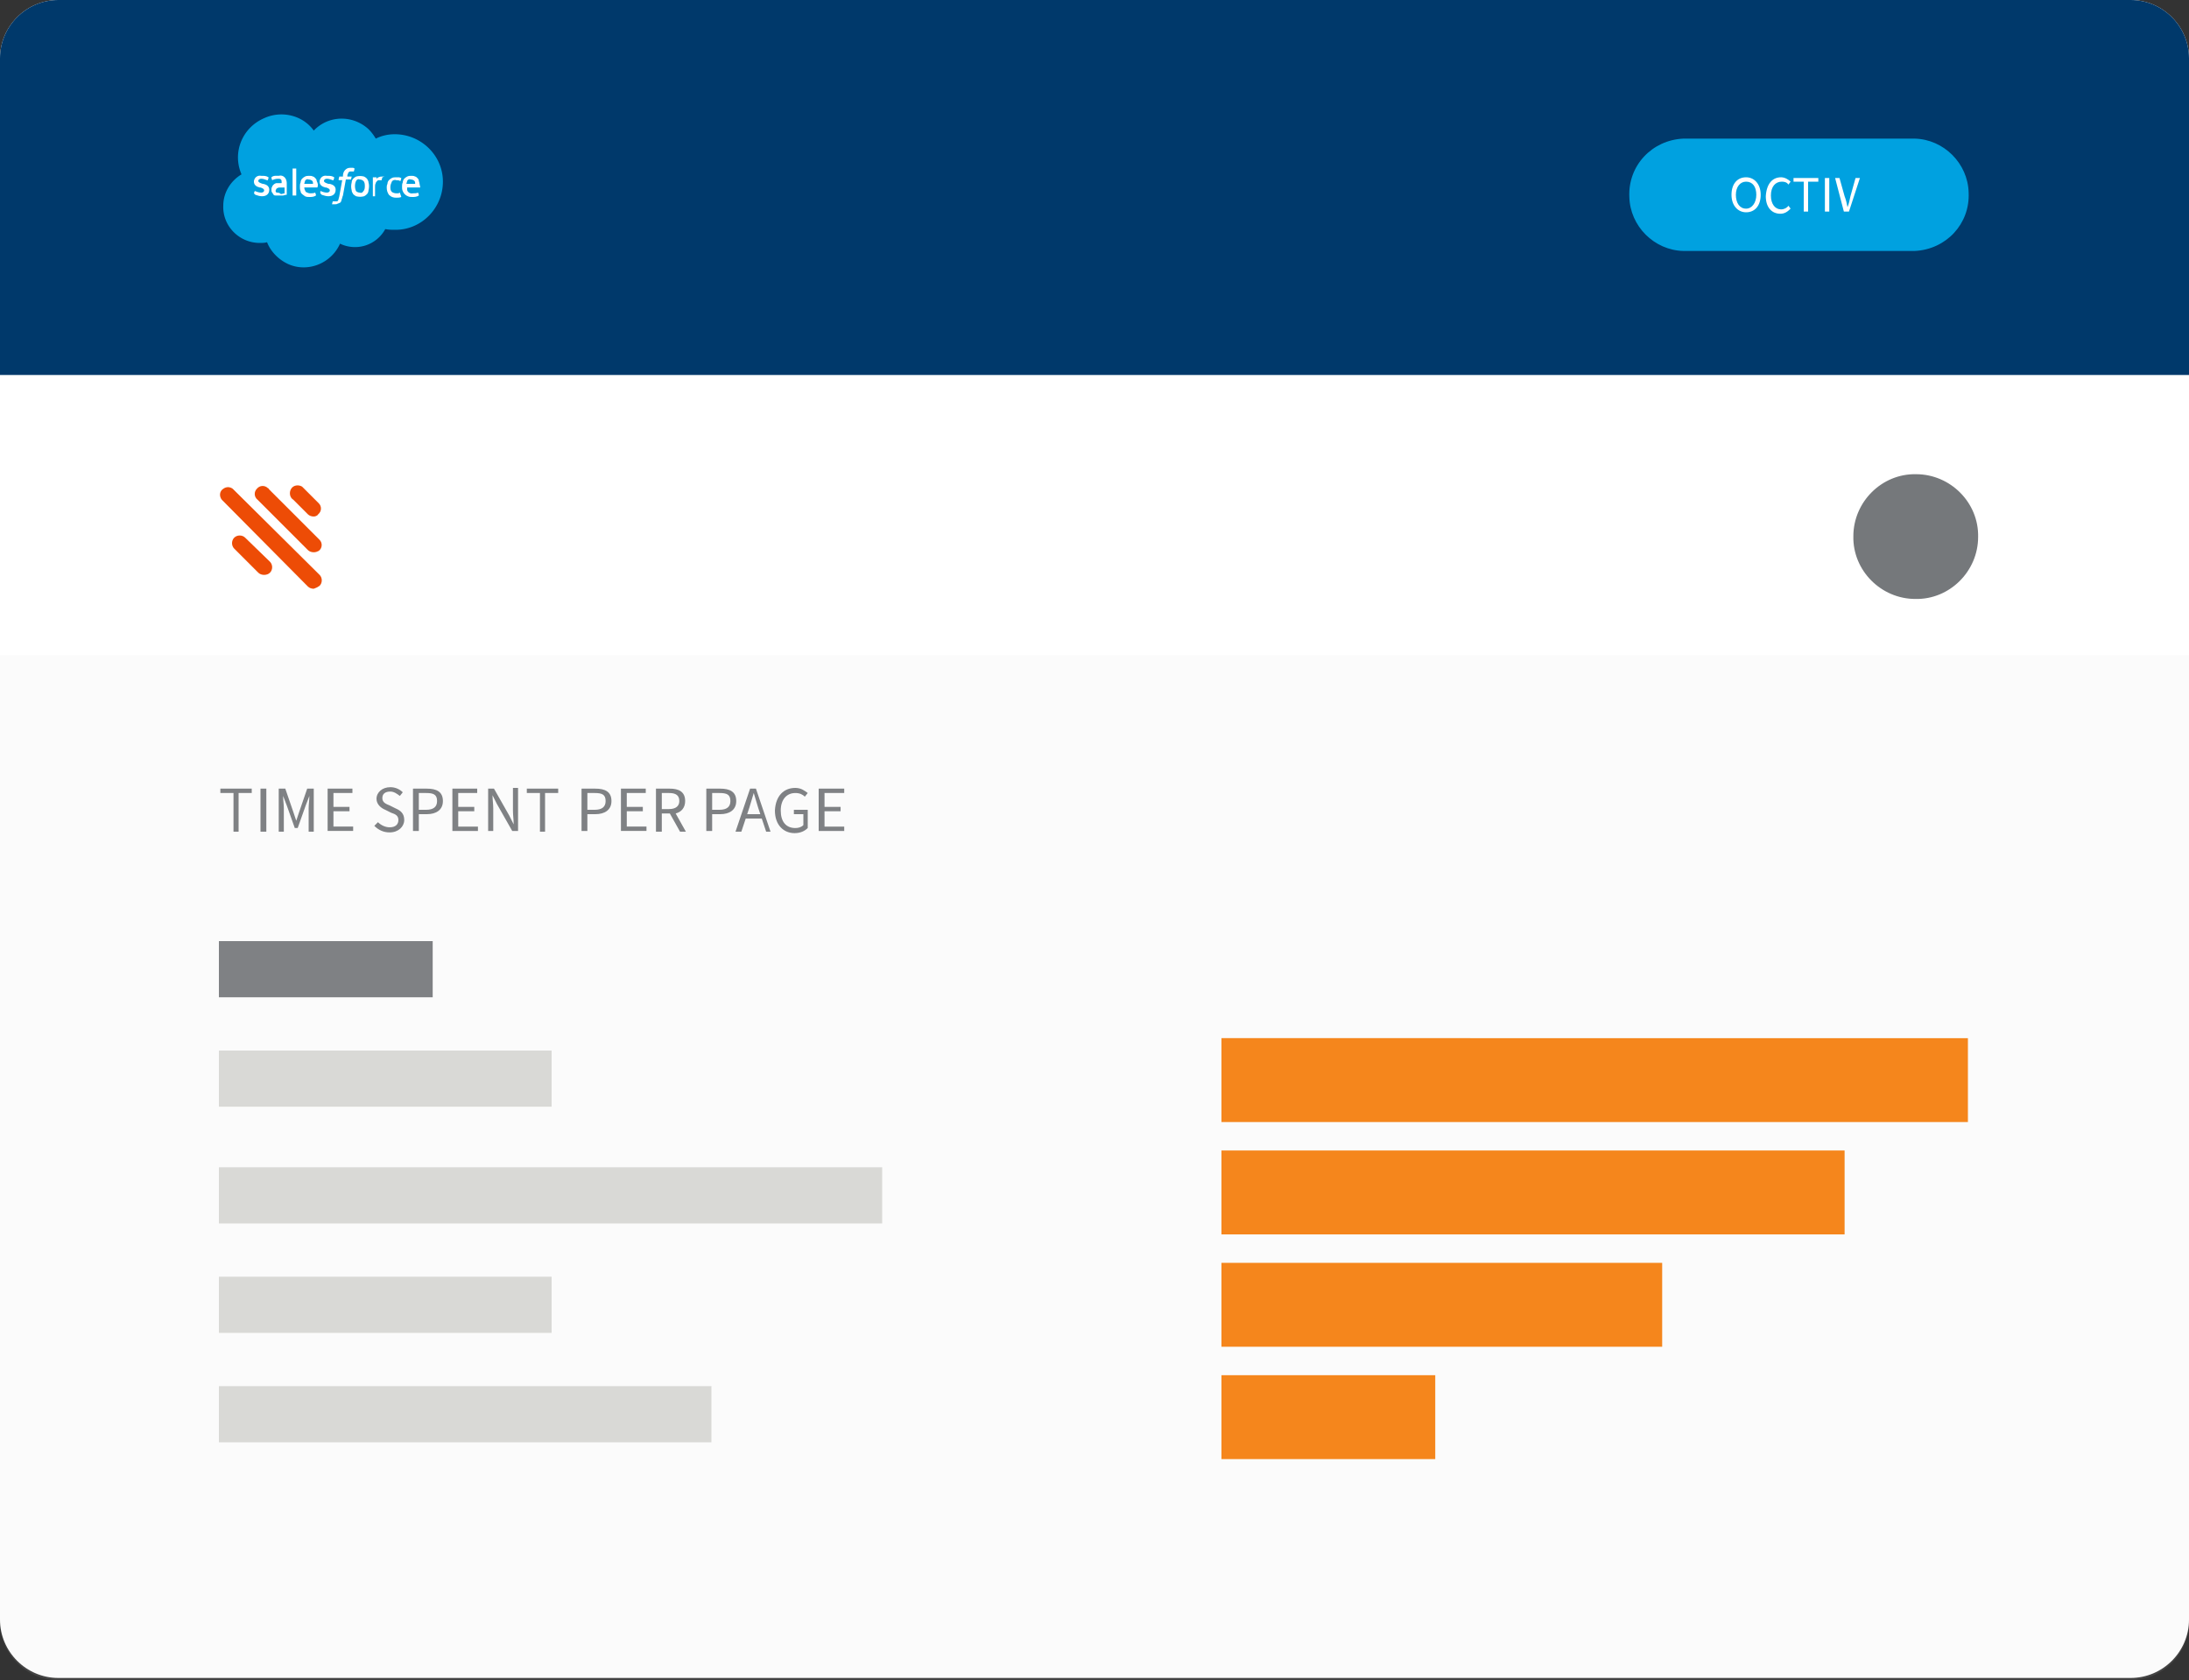 <svg id="Layer_1" xmlns="http://www.w3.org/2000/svg" viewBox="0 0 300 230.3"><rect x="0" y="0" width="300" height="230.3" fill="#333333" stroke="none"/><style>.st0{fill:#fff}.st1{enable-background:new}.st2{fill:#75787b}.st3{fill:#d9d9d6}.st4{fill:#f87d08}.st5{fill:#00396b}.st6{opacity:.1}.st7{fill:#00a1e0}.st8{fill:#ed4c06}</style><title>Artboard 1</title><path class="st0" d="M60.5 36.7V15.6h-30v21.1z" id="path-3"/><path class="st0" d="M8 0h284c4.4 0 8 3.6 8 8v214c0 4.4-3.6 8-8 8H8c-4.4 0-8-3.6-8-8V8c0-4.4 3.6-8 8-8z"/><g class="st1"><path class="st2" d="M32 108.7h-1.8v-.6h4.3v.6h-1.8v5.3H32v-5.3zm3.7-.6h.8v5.9h-.8v-5.9zm2.5 0h.9l1.1 3.2.4 1.2.4-1.2 1.1-3.2h.9v5.9h-.7v-3.2c0-.5.1-1.2.1-1.7l-.5 1.3-1.1 3.1h-.4l-1.1-3.1-.5-1.3c0 .5.1 1.2.1 1.7v3.2h-.7v-5.9zm6.7 0h3.4v.6h-2.6v1.9h2.2v.6h-2.2v2.1h2.7v.6h-3.5v-5.8zm6.9 4.6c.4.4 1 .7 1.6.7.8 0 1.2-.4 1.2-1s-.4-.8-1-1l-.8-.4c-.5-.2-1.2-.7-1.2-1.5 0-.9.8-1.6 1.9-1.6.7 0 1.3.3 1.7.7l-.4.5c-.4-.3-.8-.6-1.3-.6-.7 0-1.1.3-1.1.9 0 .6.5.8 1 1l.8.4c.7.3 1.2.7 1.2 1.6 0 .9-.8 1.7-2 1.7-.8 0-1.5-.3-2.1-.9l.5-.5zm4.9-4.6h1.8c1.3 0 2.2.4 2.2 1.7 0 1.2-.9 1.8-2.2 1.8h-1.1v2.3h-.8v-5.8zm1.7 2.9c1 0 1.5-.4 1.5-1.2 0-.9-.5-1.1-1.5-1.1h-1v2.3h1zm3.6-2.9h3.4v.6h-2.6v1.9H65v.6h-2.2v2.1h2.7v.6H62v-5.8zm4.9 0h.8l2.1 3.7.6 1.2c0-.6-.1-1.3-.1-1.9V108h.7v5.9h-.8l-2.1-3.7-.6-1.2c0 .6.1 1.2.1 1.8v3.1h-.7v-5.8zm7.1.6h-1.8v-.6h4.3v.6h-1.8v5.3H74v-5.3zm5.8-.6h1.8c1.3 0 2.2.4 2.2 1.7 0 1.2-.9 1.8-2.2 1.8h-1.1v2.3h-.8v-5.8zm1.7 2.9c1 0 1.5-.4 1.5-1.2 0-.9-.5-1.1-1.5-1.1h-1v2.3h1zm3.6-2.9h3.4v.6h-2.6v1.9h2.2v.6h-2.2v2.1h2.7v.6h-3.5v-5.8zm8.1 5.9l-1.4-2.5h-1.1v2.5h-.8v-5.9h1.9c1.2 0 2.1.4 2.1 1.7 0 .9-.5 1.5-1.3 1.7L94 114h-.8zm-2.5-3.1h1c.9 0 1.4-.4 1.4-1.1 0-.8-.5-1.1-1.4-1.1h-1v2.2z"/></g><g class="st1"><path class="st2" d="M96.9 108.1h1.8c1.3 0 2.2.4 2.2 1.7 0 1.2-.9 1.8-2.2 1.8h-1.1v2.3h-.8v-5.8zm1.7 2.9c1 0 1.5-.4 1.5-1.2 0-.9-.5-1.1-1.5-1.1h-1v2.3h1z"/></g><g class="st1"><path class="st2" d="M104.4 112.2h-2.2l-.6 1.8h-.8l2-5.9h.8l2 5.9h-.6l-.6-1.8zm-.2-.6l-.3-.9c-.2-.7-.4-1.3-.6-2-.2.7-.4 1.3-.6 2l-.3.9h1.8z"/></g><g class="st1"><path class="st2" d="M109 108c.8 0 1.3.4 1.7.7l-.4.5c-.3-.3-.7-.5-1.3-.5-1.2 0-2 .9-2 2.4s.7 2.4 2 2.4c.4 0 .8-.1 1.1-.4v-1.5h-1.3v-.6h1.9v2.5c-.4.4-1 .7-1.8.7-1.5 0-2.7-1.1-2.7-3.1.1-2 1.2-3.1 2.8-3.1zm3.3.1h3.4v.6H113v1.9h2.2v.6H113v2.1h2.7v.6h-3.5v-5.8z"/></g><path class="st2" d="M30 136.7h29.3V129H30z" id="Fill-21"/><path class="st3" d="M30 151.7h45.6V144H30z" id="Fill-23"/><path class="st3" d="M30 167.7h90.9V160H30z" id="Fill-24"/><path class="st3" d="M30 182.7h45.6V175H30z" id="Fill-25"/><path class="st3" d="M30 197.7h67.5V190H30z" id="Fill-26"/><path class="st4" d="M167.4 153.8h102.3v-11.5H167.4z" id="Fill-28"/><path class="st4" d="M167.4 169.2h85.4v-11.5h-85.4z" id="Fill-29"/><path class="st4" d="M167.4 184.6h60.4v-11.5h-60.4z" id="Fill-30"/><path class="st4" d="M167.4 200h29.3v-11.5h-29.3z" id="Fill-31"/><path class="st5" d="M0 51.4h300V8c0-4.4-3.6-8-8-8H8C3.6 0 0 3.6 0 8v43.4z" id="Fill-33"/><g id="Fill-33-2" class="st6"><path class="st3" d="M0 89.8h300v132.5c0 4.4-3.6 8-8 8H8c-4.4 0-8-3.6-8-8V89.8z"/></g><path class="st7" d="M43 17.9c2-2.1 5.3-2.2 7.5-.2.4.4.7.8 1 1.3.8-.4 1.7-.6 2.6-.6 3.6 0 6.6 2.9 6.6 6.5s-2.9 6.6-6.5 6.6c-.5 0-.9 0-1.4-.1a4.72 4.72 0 0 1-6.2 2c-1.2 2.7-4.4 4-7.1 2.8-1.3-.6-2.4-1.7-2.9-3-.3.1-.7.1-1 .1-2.8 0-5.1-2.3-5-5.1 0-1.8 1-3.4 2.5-4.3-1.3-3 .1-6.4 3.1-7.7 2.4-1.1 5.3-.4 6.8 1.7" id="Fill-1"/><path class="st0" d="M34.8 26.5l.2.2c.3.1.6.2.9.2.6 0 1-.3 1-.9 0-.5-.4-.7-.8-.8H36c-.3-.1-.6-.2-.6-.4s.2-.3.4-.3c.3 0 .5.1.8.2h.1l.1-.3v-.1c-.3-.2-.6-.2-.9-.2h-.1c-.5-.1-.9.2-1 .7v.1c0 .5.4.7.8.8h.1c.3.1.5.2.5.4s-.2.3-.4.3c-.3 0-.6-.1-.8-.2h-.1l-.1.3z" id="Fill-4"/><path class="st0" d="M43.9 26.5l.2.2c.3.1.6.2.9.2.6 0 1-.3 1-.9 0-.5-.4-.7-.8-.8H45c-.3-.1-.6-.2-.6-.4s.2-.3.4-.3c.3 0 .5.1.8.2h.1l.1-.3v-.1c-.3-.2-.6-.2-.9-.2h-.1c-.5-.1-.9.2-1 .7v.1c0 .5.4.7.8.8h.1c.3.1.5.2.5.4s-.2.3-.4.3c-.3 0-.6-.1-.8-.2h-.1v.3z" id="Fill-6"/><path class="st0" d="M50 25.5c0 .2 0 .5-.2.7-.1.2-.3.3-.5.2-.2 0-.4-.1-.5-.2-.2-.4-.2-1 0-1.4.1-.2.3-.3.5-.2.2 0 .4.1.5.2.2.2.2.5.2.7m.5-.5c0-.2-.1-.3-.2-.5-.1-.1-.2-.2-.4-.3-.4-.1-.7-.1-1.1 0-.2.1-.3.2-.4.3-.1.1-.2.3-.2.5-.1.4-.1.7 0 1.1 0 .2.1.3.2.5.1.1.2.2.4.3.4.1.7.1 1.1 0 .2-.1.3-.2.4-.3.1-.1.2-.3.2-.5.1-.4.1-.8 0-1.1" id="Fill-8"/><path class="st0" d="M54.8 26.4l-.2.1h-.3c-.2 0-.5-.1-.6-.2-.2-.2-.2-.4-.2-.7 0-.2.1-.5.2-.7.1-.2.4-.3.6-.2.2 0 .4 0 .5.1h.1l.1-.4-.3-.1h-.4c-.2 0-.4 0-.6.1-.2.1-.3.2-.4.3-.1.1-.2.3-.2.5-.1.2-.1.4-.1.5 0 .4.1.7.3 1 .3.3.6.4 1 .4.2 0 .5 0 .7-.1l-.2-.6z" id="Fill-10"/><path class="st0" d="M55.7 25.2c0-.1.1-.3.1-.4.1-.2.3-.3.5-.2.2 0 .4.1.5.2.1.1.1.3.1.4h-1.2zm1.7-.4c0-.2-.1-.3-.2-.4-.1-.1-.2-.2-.3-.2-.2-.1-.3-.1-.5-.1s-.4 0-.6.1c-.2.1-.3.2-.4.3-.1.1-.2.3-.2.5-.1.2-.1.4-.1.6 0 .2 0 .4.1.6.1.3.4.6.7.7.2.1.4.1.6.1.3 0 .6 0 .9-.2v-.1l-.1-.3c-.2.1-.5.1-.7.1-.4.1-.8-.2-.8-.5v-.3h1.8c-.1-.4-.1-.6-.2-.9z" id="Fill-12"/><path class="st0" d="M41.7 25.2c0-.1.1-.3.1-.4.1-.2.3-.3.5-.2.2 0 .4.1.5.2.1.1.1.3.1.4h-1.2zm1.7-.4c0-.2-.1-.3-.2-.4-.1-.1-.2-.2-.3-.2-.2-.1-.3-.1-.5-.1s-.4 0-.6.1c-.2.1-.3.2-.4.3-.1.1-.2.3-.2.5-.1.2-.1.4-.1.6 0 .2 0 .4.1.6 0 .2.1.3.2.4.1.1.3.2.4.3.2.1.4.1.6.1.3 0 .6 0 .9-.2v-.1l-.1-.3c-.2.1-.5.1-.7.1-.2 0-.4-.1-.6-.2-.1-.2-.2-.4-.2-.6h1.8c.1-.3.1-.5-.1-.9z" id="Fill-14"/><path class="st0" d="M37.9 26.4l-.1-.1c0-.1-.1-.2 0-.2 0-.1.1-.3.2-.3.1-.1.3-.1.5-.1h.5v.8c-.2 0-.3.1-.5.1-.2-.2-.4-.2-.6-.2m.7-1.3h-.7c-.1 0-.3.1-.4.2-.1.1-.2.2-.2.3-.1.1-.1.3-.1.4 0 .1 0 .3.1.4.1.1.1.2.2.3.1.1.2.1.3.1h1l.4-.1h.1v-1.6c0-.3-.1-.6-.3-.8-.2-.2-.5-.3-.8-.2h-.5c-.2 0-.4.1-.5.2v.1l.1.3c.2-.1.5-.2.8-.2.2 0 .3 0 .4.1.1.1.1.2.1.4v.1h-.3" id="Fill-16"/><path class="st0" d="M52.7 24.2h-.3c-.2 0-.3 0-.5.1-.1 0-.2.1-.3.2v-.2h-.5v2.6h.3v-1.3c0-.2 0-.3.1-.5 0-.1.1-.2.2-.3.1-.1.1-.1.2-.1h.4l.1-.4" id="Fill-18"/><path class="st0" d="M48.4 23H48c-.3 0-.5.1-.7.3-.2.2-.3.5-.3.8v.1h-.5l-.1.4s0 .1.1.1h.4l-.4 2.2c0 .1-.1.3-.1.4 0 .1-.1.2-.1.2 0 .1-.1.1-.2.1h-.5l-.1.4h.4c.1 0 .3 0 .4-.1.1 0 .2-.1.3-.1.1-.1.2-.2.2-.4.1-.2.1-.4.2-.6l.4-2.2h.7l.1-.4h-.6c0-.1 0-.3.1-.4 0-.1 0-.1.1-.2 0 0 .1-.1.2-.1h.5l.1-.4" id="Fill-20"/><path class="st0" d="M40.6 26.8h-.5v-3.7h.5v3.7z" id="Fill-22"/><path class="st2" d="M271.1 73.6c0 4.7-3.9 8.6-8.6 8.5-4.7 0-8.6-3.9-8.5-8.6 0-4.7 3.9-8.6 8.6-8.5 4.7 0 8.6 3.9 8.5 8.6" id="Fill-35"/><path class="st8" d="M43 70.8c-.3 0-.6-.1-.8-.3l-2-2c-.5-.3-.6-1-.3-1.5s1-.6 1.5-.3l.3.3 2 2c.4.4.4 1.1-.1 1.5-.1.2-.4.3-.6.3" id="Fill-38"/><path class="st8" d="M36.2 78.8c-.3 0-.6-.1-.8-.3l-3.3-3.3c-.4-.4-.4-1.1 0-1.5.4-.4 1.1-.4 1.5 0L37 77c.4.4.4 1.1 0 1.5-.2.2-.5.3-.8.3" id="Fill-39"/><path class="st8" d="M43 75.7c-.3 0-.6-.1-.8-.3l-6.9-6.9c-.5-.4-.5-1.1-.1-1.5.4-.5 1.1-.5 1.5-.1.1 0 .1.1.2.2l6.9 6.9c.4.4.4 1.1-.1 1.5-.2.1-.4.2-.7.2" id="Fill-40"/><path class="st8" d="M43 80.7c-.3 0-.6-.1-.8-.3L30.4 68.5c-.4-.5-.3-1.2.2-1.5.4-.3.9-.3 1.3 0l11.9 11.8c.4.4.4 1.1 0 1.5-.3.2-.5.3-.8.4" id="Fill-41"/><path class="st7" d="M262.4 34.4c4.3-.2 7.6-3.7 7.4-8-.1-4-3.4-7.3-7.4-7.4h-31.7c-4.3.2-7.6 3.7-7.4 8 .1 4 3.4 7.3 7.4 7.4h31.7z" id="Fill-53"/><g class="st1"><path class="st0" d="M237.3 26.7c0-1.5.8-2.4 2-2.4 1.1 0 2 .9 2 2.4s-.8 2.4-2 2.4c-1.1 0-2-.9-2-2.4zm3.4 0c0-1.1-.5-1.8-1.4-1.8-.8 0-1.4.7-1.4 1.8s.5 1.9 1.4 1.9c.8 0 1.4-.8 1.4-1.9z"/></g><g class="st1"><path class="st0" d="M244.1 24.3c.5 0 1 .3 1.3.6l-.3.4c-.2-.3-.5-.4-.9-.4-.9 0-1.5.7-1.5 1.9s.6 1.9 1.4 1.9c.4 0 .8-.2 1-.5l.3.4c-.4.4-.8.7-1.4.7-1.2 0-2-.9-2-2.4.1-1.7.9-2.6 2.1-2.6z"/></g><g class="st1"><path class="st0" d="M247.2 24.9h-1.4v-.5h3.4v.5h-1.4V29h-.6v-4.1zm2.9-.5h.6V29h-.6v-4.6zm1.4 0h.6l.7 2.5c.2.5.3 1 .4 1.5.2-.5.3-1 .4-1.5l.7-2.5h.6l-1.5 4.6h-.7l-1.2-4.6z"/></g></svg>